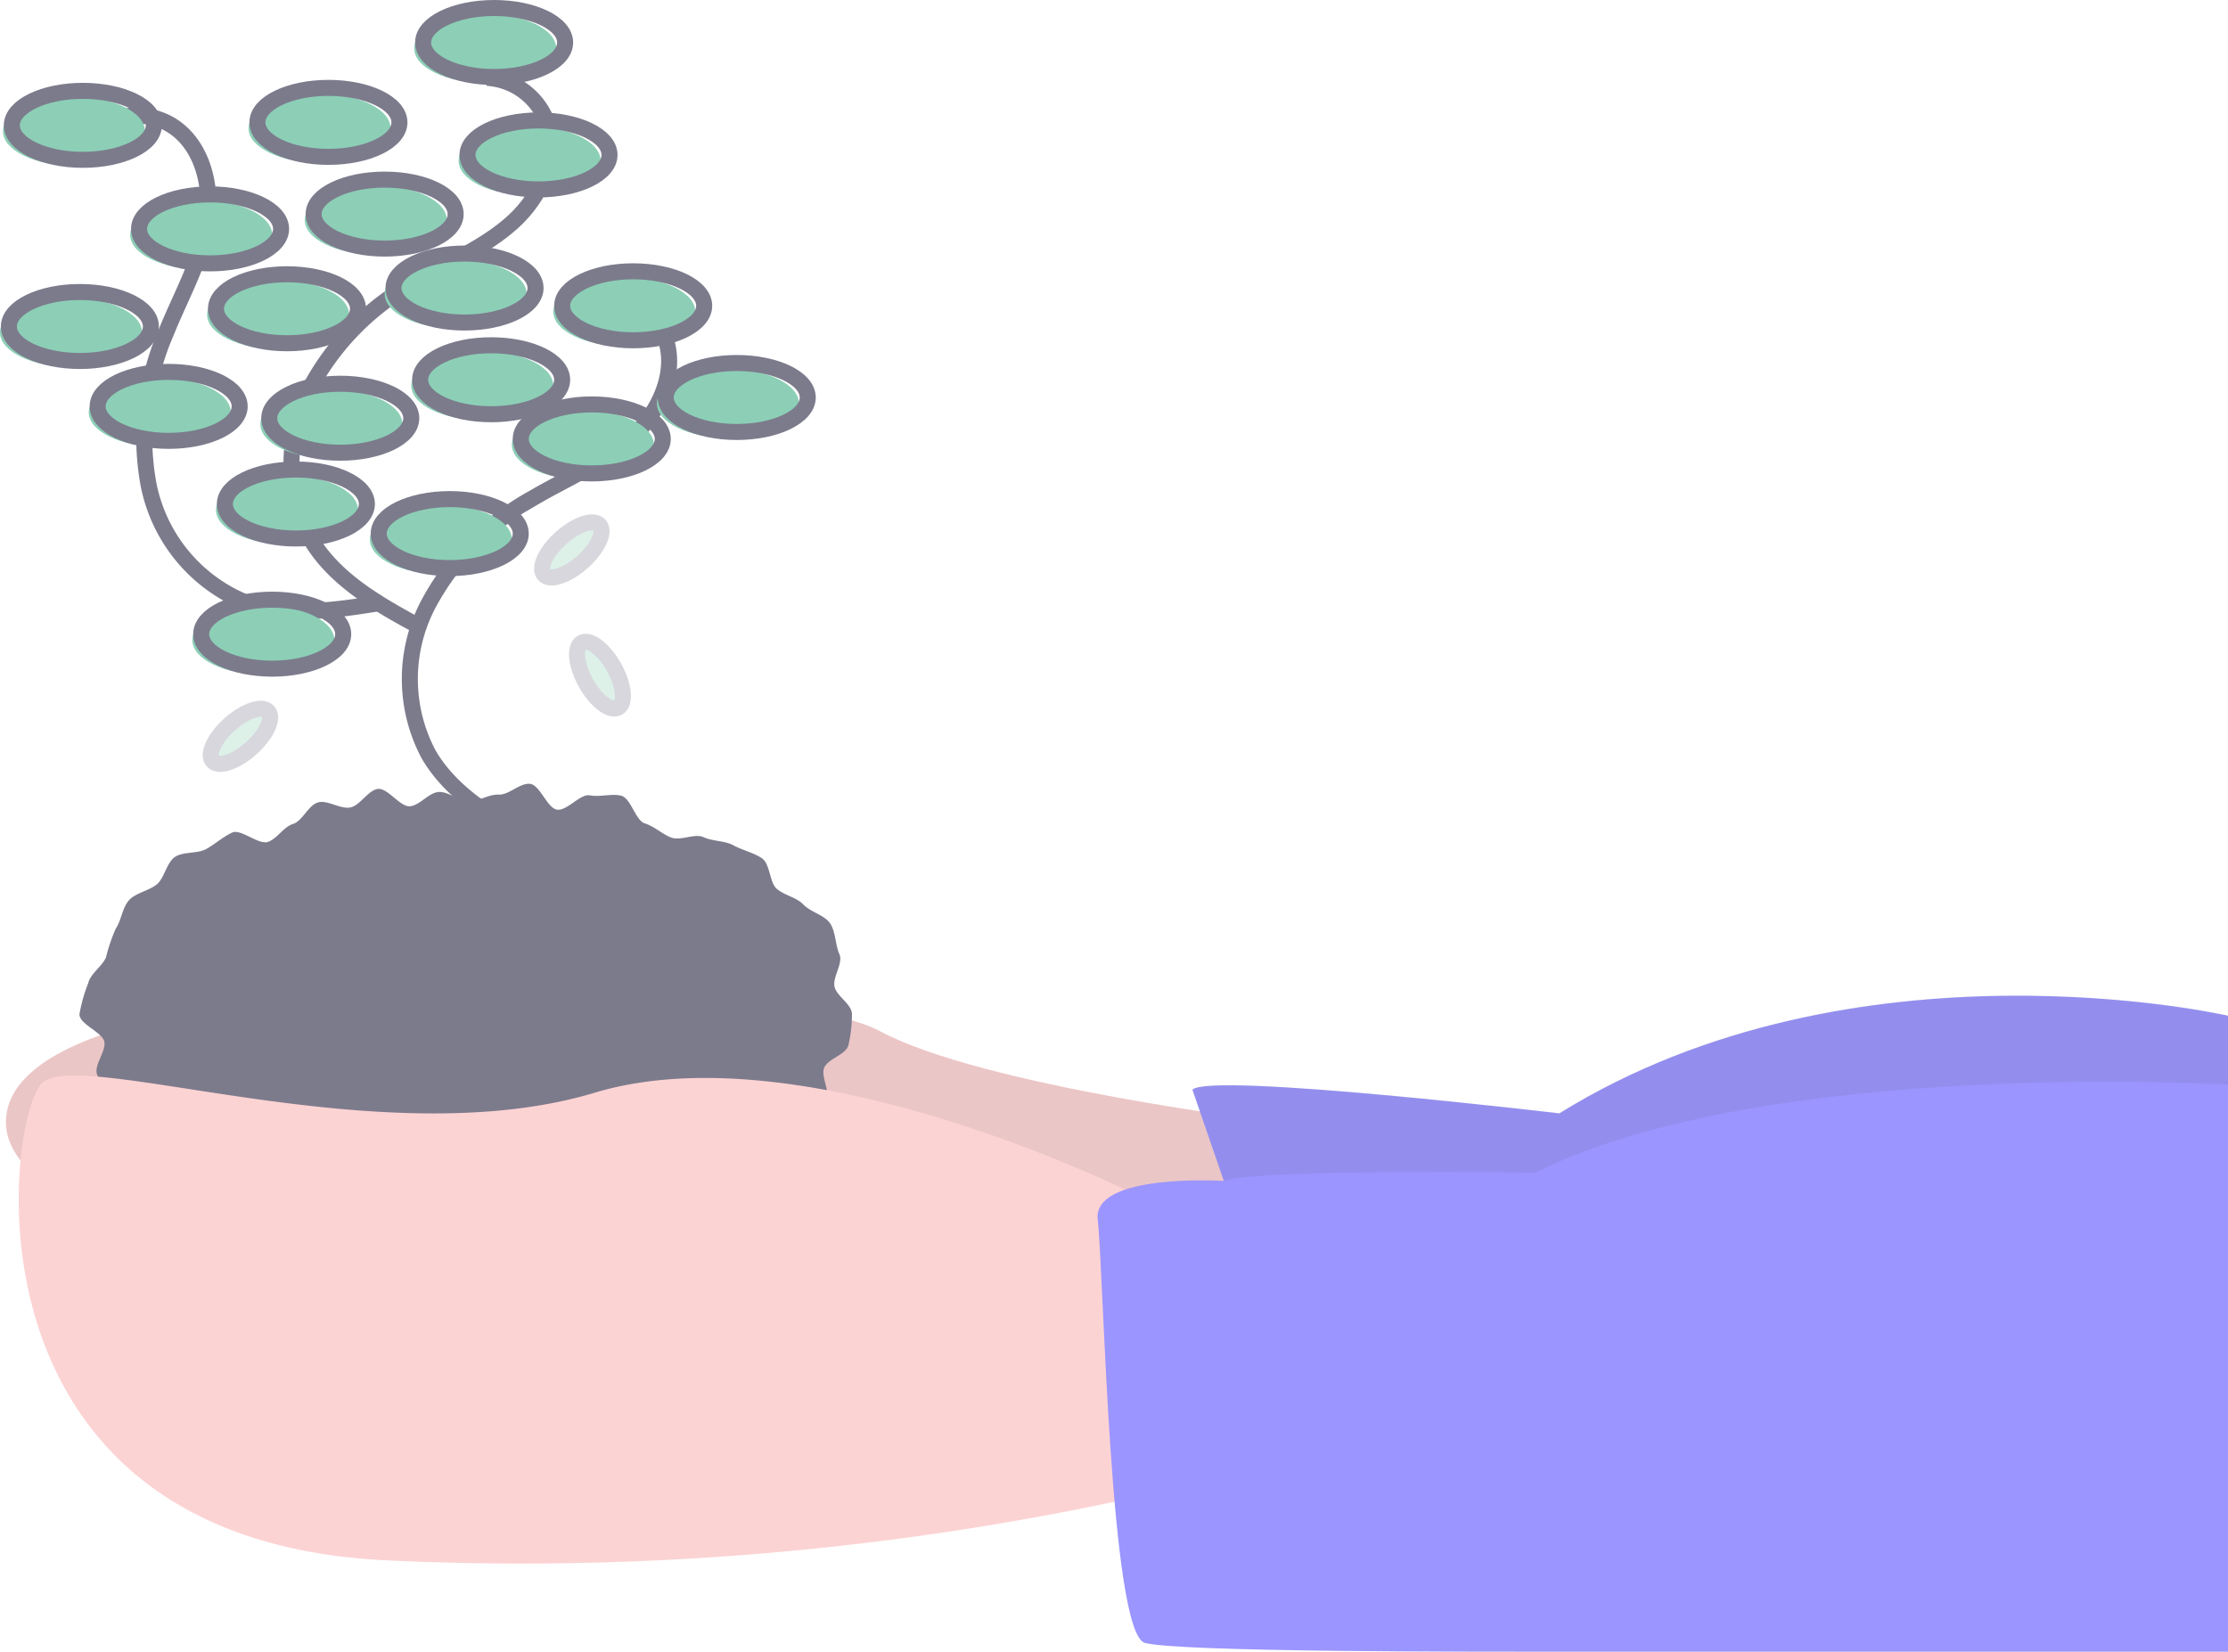 <svg xmlns="http://www.w3.org/2000/svg" width="139" height="103.072" viewBox="0 0 139 103.072"><defs><style>.a{opacity:0.68;}.b{fill:#fbbebe;}.c{opacity:0.1;}.d{fill:#6c63ff;}.e{fill:#3f3d56;}.f{fill:none;stroke:#3f3d56;stroke-miterlimit:10;}.g{fill:#57b894;}.h{opacity:0.3;}</style></defs><g class="a" transform="translate(0 0.5)"><path class="b" d="M583.481,521.292s-18.46-2.215-24.92-5.722-54.455-5.168-54.455,5.722S559.3,536.982,559.3,536.982l28.981-1.661Z" transform="translate(-503.736 -451.763)"/><path class="c" d="M583.481,521.292s-18.46-2.215-24.92-5.722-54.455-5.168-54.455,5.722S559.3,536.982,559.3,536.982l28.981-1.661Z" transform="translate(-503.736 -451.763)"/><path class="d" d="M157,521.82l3.876,11.26,60.732.738V517.205s-23.259-5.353-41.718,6.092C179.89,523.3,158.107,520.713,157,521.82Z" transform="translate(-82.608 -454.322)"/><path class="c" d="M157,521.7l3.876,11.26,60.732.738V517.089s-23.259-5.353-41.718,6.092C179.89,523.181,158.107,520.6,157,521.7Z" transform="translate(-82.608 -454.224)"/><path class="e" d="M704.168,446.014c0,.629,1.411,1.1,1.549,1.7s-.7,1.517-.435,2.092a11.4,11.4,0,0,0,.968,1.684c.347.5,1.421.425,1.861.891a14.782,14.782,0,0,0,1.367,1.189c.467.388,1.1.47,1.631.827.5.34.444,1.587,1,1.9.534.3,1.351.058,1.93.324.556.255.849,1.178,1.443,1.4.573.218,1.282.124,1.888.313.586.182,1.242.153,1.856.306.6.149,1.052,1.044,1.673,1.164.6.117,1.313-.2,1.939-.107s1.321-.686,1.949-.627,1.194.415,1.824.444,1.228.3,1.857.3,1.279.591,1.9.562,1.2-.924,1.814-.981,1.377.877,1.988.79,1.12-1,1.725-1.122c.621-.121,1.423.534,2.019.384.614-.154.979-1.219,1.565-1.4.606-.189,1.357.067,1.929-.151.594-.226,1.318-.19,1.874-.445.579-.266.995-.9,1.528-1.191.559-.31.816-1.077,1.321-1.417.531-.358,1.34-.312,1.807-.7.493-.41,1.417-.432,1.833-.873a13.87,13.87,0,0,0,.965-1.748c.366-.524-.352-1.632-.1-2.186.265-.575,1.374-.808,1.511-1.41a8.874,8.874,0,0,0,.217-1.915c0-.629-.948-1.11-1.087-1.717s.56-1.466.3-2.041c-.256-.554-.223-1.405-.589-1.93-.348-.5-1.215-.693-1.655-1.159-.416-.441-1.161-.564-1.654-.974-.467-.388-.408-1.56-.939-1.917-.505-.34-1.21-.5-1.769-.8-.534-.3-1.289-.246-1.868-.512-.556-.255-1.426.248-2.02.022-.573-.218-1.038-.694-1.644-.882-.586-.183-.862-1.574-1.476-1.728-.6-.149-1.331.1-1.951-.022-.6-.117-1.418.981-2.043.892s-1.067-1.553-1.7-1.611-1.308.7-1.938.673-1.237.417-1.867.417-1.257-.611-1.874-.582-1.185.836-1.8.893-1.4-1.169-2.01-1.082-1.108,1.038-1.713,1.155c-.621.121-1.4-.468-1.995-.319-.614.154-.984,1.162-1.57,1.345-.606.189-.979.9-1.552,1.118-.594.226-1.7-.831-2.254-.575-.579.266-1.079.726-1.613,1.022-.559.31-1.446.154-1.951.494-.531.358-.662,1.317-1.129,1.706-.493.41-1.306.534-1.723.975-.44.467-.5,1.3-.849,1.8a10.629,10.629,0,0,0-.61,1.8c-.265.575-.973,1.01-1.11,1.611A9.578,9.578,0,0,0,704.168,446.014Z" transform="translate(-699.211 -383.223)"/><path class="b" d="M647.326,555.427s-20.859-10.706-34.335-6.646-32.3-2.953-34.519-.554-5.353,28.243,21.228,29.72a179.188,179.188,0,0,0,49.287-4.43Z" transform="translate(-575.887 -481.098)"/><path class="d" d="M164.878,556.373s-8.235-.521-7.866,2.432.738,25.843,2.954,26.4,19.752.554,26.951.554h40.611V550.367s-28.8-1.715-43.2,5.485C184.332,555.852,167.021,555.6,164.878,556.373Z" transform="translate(-88.527 -483.185)"/><path class="f" d="M789.109,236.779a4.243,4.243,0,0,1,3.657,2.557c.914,2.21-.263,4.807-2.03,6.418s-4.038,2.533-6.1,3.744a16.35,16.35,0,0,0-6.647,6.783,10.034,10.034,0,0,0,.1,9.257c1.513,2.57,4.263,4.108,6.886,5.527" transform="translate(-751.338 -218.944)"/><path class="f" d="M836.175,150.885a4.242,4.242,0,0,1,3.657,2.557c.915,2.21-.263,4.807-2.03,6.418s-4.038,2.533-6.1,3.744a16.352,16.352,0,0,0-6.647,6.783,10.035,10.035,0,0,0,.1,9.257c1.513,2.57,4.263,4.108,6.886,5.527" transform="translate(-805.787 -146.526)"/><path class="f" d="M891.125,166.627a4.242,4.242,0,0,1,4.457-.217c2.076,1.188,2.734,3.962,2.324,6.318s-1.642,4.475-2.532,6.7a16.352,16.352,0,0,0-1.1,9.432,10.034,10.034,0,0,0,5.743,7.261c2.769,1.106,5.885.639,8.828.155" transform="translate(-885.015 -159.169)"/><ellipse class="g" cx="4.43" cy="2.152" rx="4.43" ry="2.152" transform="translate(23.074 31.012)"/><ellipse class="f" cx="4.43" cy="2.152" rx="4.43" ry="2.152" transform="translate(23.628 30.643)"/><ellipse class="g" cx="4.43" cy="2.152" rx="4.43" ry="2.152" transform="translate(13.475 29.166)"/><ellipse class="f" cx="4.43" cy="2.152" rx="4.43" ry="2.152" transform="translate(14.029 28.797)"/><ellipse class="g" cx="4.43" cy="2.152" rx="4.43" ry="2.152" transform="translate(11.999 37.288)"/><ellipse class="f" cx="4.43" cy="2.152" rx="4.43" ry="2.152" transform="translate(12.552 36.919)"/><ellipse class="g" cx="4.43" cy="2.152" rx="4.43" ry="2.152" transform="translate(12.922 16.983)"/><ellipse class="f" cx="4.43" cy="2.152" rx="4.43" ry="2.152" transform="translate(13.475 16.614)"/><ellipse class="g" cx="4.43" cy="2.152" rx="4.43" ry="2.152" transform="translate(23.997 15.691)"/><ellipse class="f" cx="4.43" cy="2.152" rx="4.43" ry="2.152" transform="translate(24.551 15.321)"/><ellipse class="g" cx="4.43" cy="2.152" rx="4.43" ry="2.152" transform="translate(19.013 11.076)"/><ellipse class="f" cx="4.43" cy="2.152" rx="4.43" ry="2.152" transform="translate(19.567 10.707)"/><ellipse class="g" cx="4.43" cy="2.152" rx="4.43" ry="2.152" transform="translate(8.122 11.999)"/><ellipse class="f" cx="4.43" cy="2.152" rx="4.43" ry="2.152" transform="translate(8.676 11.63)"/><ellipse class="g" cx="4.43" cy="2.152" rx="4.43" ry="2.152" transform="translate(0 18.091)"/><ellipse class="f" cx="4.43" cy="2.152" rx="4.43" ry="2.152" transform="translate(0.554 17.721)"/><ellipse class="g" cx="4.43" cy="2.152" rx="4.43" ry="2.152" transform="translate(28.612 7.384)"/><ellipse class="f" cx="4.43" cy="2.152" rx="4.43" ry="2.152" transform="translate(29.166 7.015)"/><ellipse class="g" cx="4.43" cy="2.152" rx="4.43" ry="2.152" transform="translate(25.843 0.369)"/><ellipse class="f" cx="4.43" cy="2.152" rx="4.43" ry="2.152" transform="translate(26.397 0)"/><ellipse class="g" cx="4.43" cy="2.152" rx="4.43" ry="2.152" transform="translate(0.185 5.538)"/><ellipse class="f" cx="4.43" cy="2.152" rx="4.43" ry="2.152" transform="translate(0.738 5.169)"/><ellipse class="g" cx="4.43" cy="2.152" rx="4.43" ry="2.152" transform="translate(40.98 22.521)"/><ellipse class="f" cx="4.43" cy="2.152" rx="4.43" ry="2.152" transform="translate(41.534 22.151)"/><ellipse class="g" cx="4.43" cy="2.152" rx="4.43" ry="2.152" transform="translate(25.659 21.413)"/><ellipse class="f" cx="4.43" cy="2.152" rx="4.43" ry="2.152" transform="translate(26.212 21.044)"/><ellipse class="g" cx="4.43" cy="2.152" rx="4.43" ry="2.152" transform="translate(5.538 23.074)"/><ellipse class="f" cx="4.43" cy="2.152" rx="4.43" ry="2.152" transform="translate(6.092 22.705)"/><ellipse class="g" cx="4.43" cy="2.152" rx="4.43" ry="2.152" transform="translate(16.244 23.813)"/><ellipse class="f" cx="4.43" cy="2.152" rx="4.43" ry="2.152" transform="translate(16.798 23.444)"/><ellipse class="g" cx="4.43" cy="2.152" rx="4.43" ry="2.152" transform="translate(15.506 5.353)"/><ellipse class="f" cx="4.43" cy="2.152" rx="4.43" ry="2.152" transform="translate(16.06 4.984)"/><ellipse class="g" cx="4.43" cy="2.152" rx="4.43" ry="2.152" transform="translate(34.519 16.798)"/><ellipse class="f" cx="4.43" cy="2.152" rx="4.43" ry="2.152" transform="translate(35.073 16.429)"/><ellipse class="g" cx="4.43" cy="2.152" rx="4.43" ry="2.152" transform="translate(31.935 25.105)"/><ellipse class="f" cx="4.43" cy="2.152" rx="4.43" ry="2.152" transform="translate(32.489 24.736)"/><g class="h" transform="translate(35.129 38.943)"><ellipse class="g" cx="2.321" cy="1.005" rx="2.321" ry="1.005" transform="translate(2.265 5.033) rotate(-119.201)"/><ellipse class="f" cx="2.321" cy="1.005" rx="2.321" ry="1.005" transform="translate(2.557 5.202) rotate(-119.201)"/></g><g class="h" transform="translate(12.5 43.147)"><ellipse class="g" cx="1.005" cy="2.321" rx="1.005" ry="2.321" transform="translate(1.341 4.916) rotate(-131.828)"/><ellipse class="f" cx="1.005" cy="2.321" rx="1.005" ry="2.321" transform="translate(1.442 4.594) rotate(-131.828)"/></g><g class="h" transform="translate(33.174 31.518)"><ellipse class="g" cx="1.005" cy="2.321" rx="1.005" ry="2.321" transform="translate(1.341 4.916) rotate(-131.828)"/><ellipse class="f" cx="1.005" cy="2.321" rx="1.005" ry="2.321" transform="translate(1.442 4.594) rotate(-131.828)"/></g></g></svg>